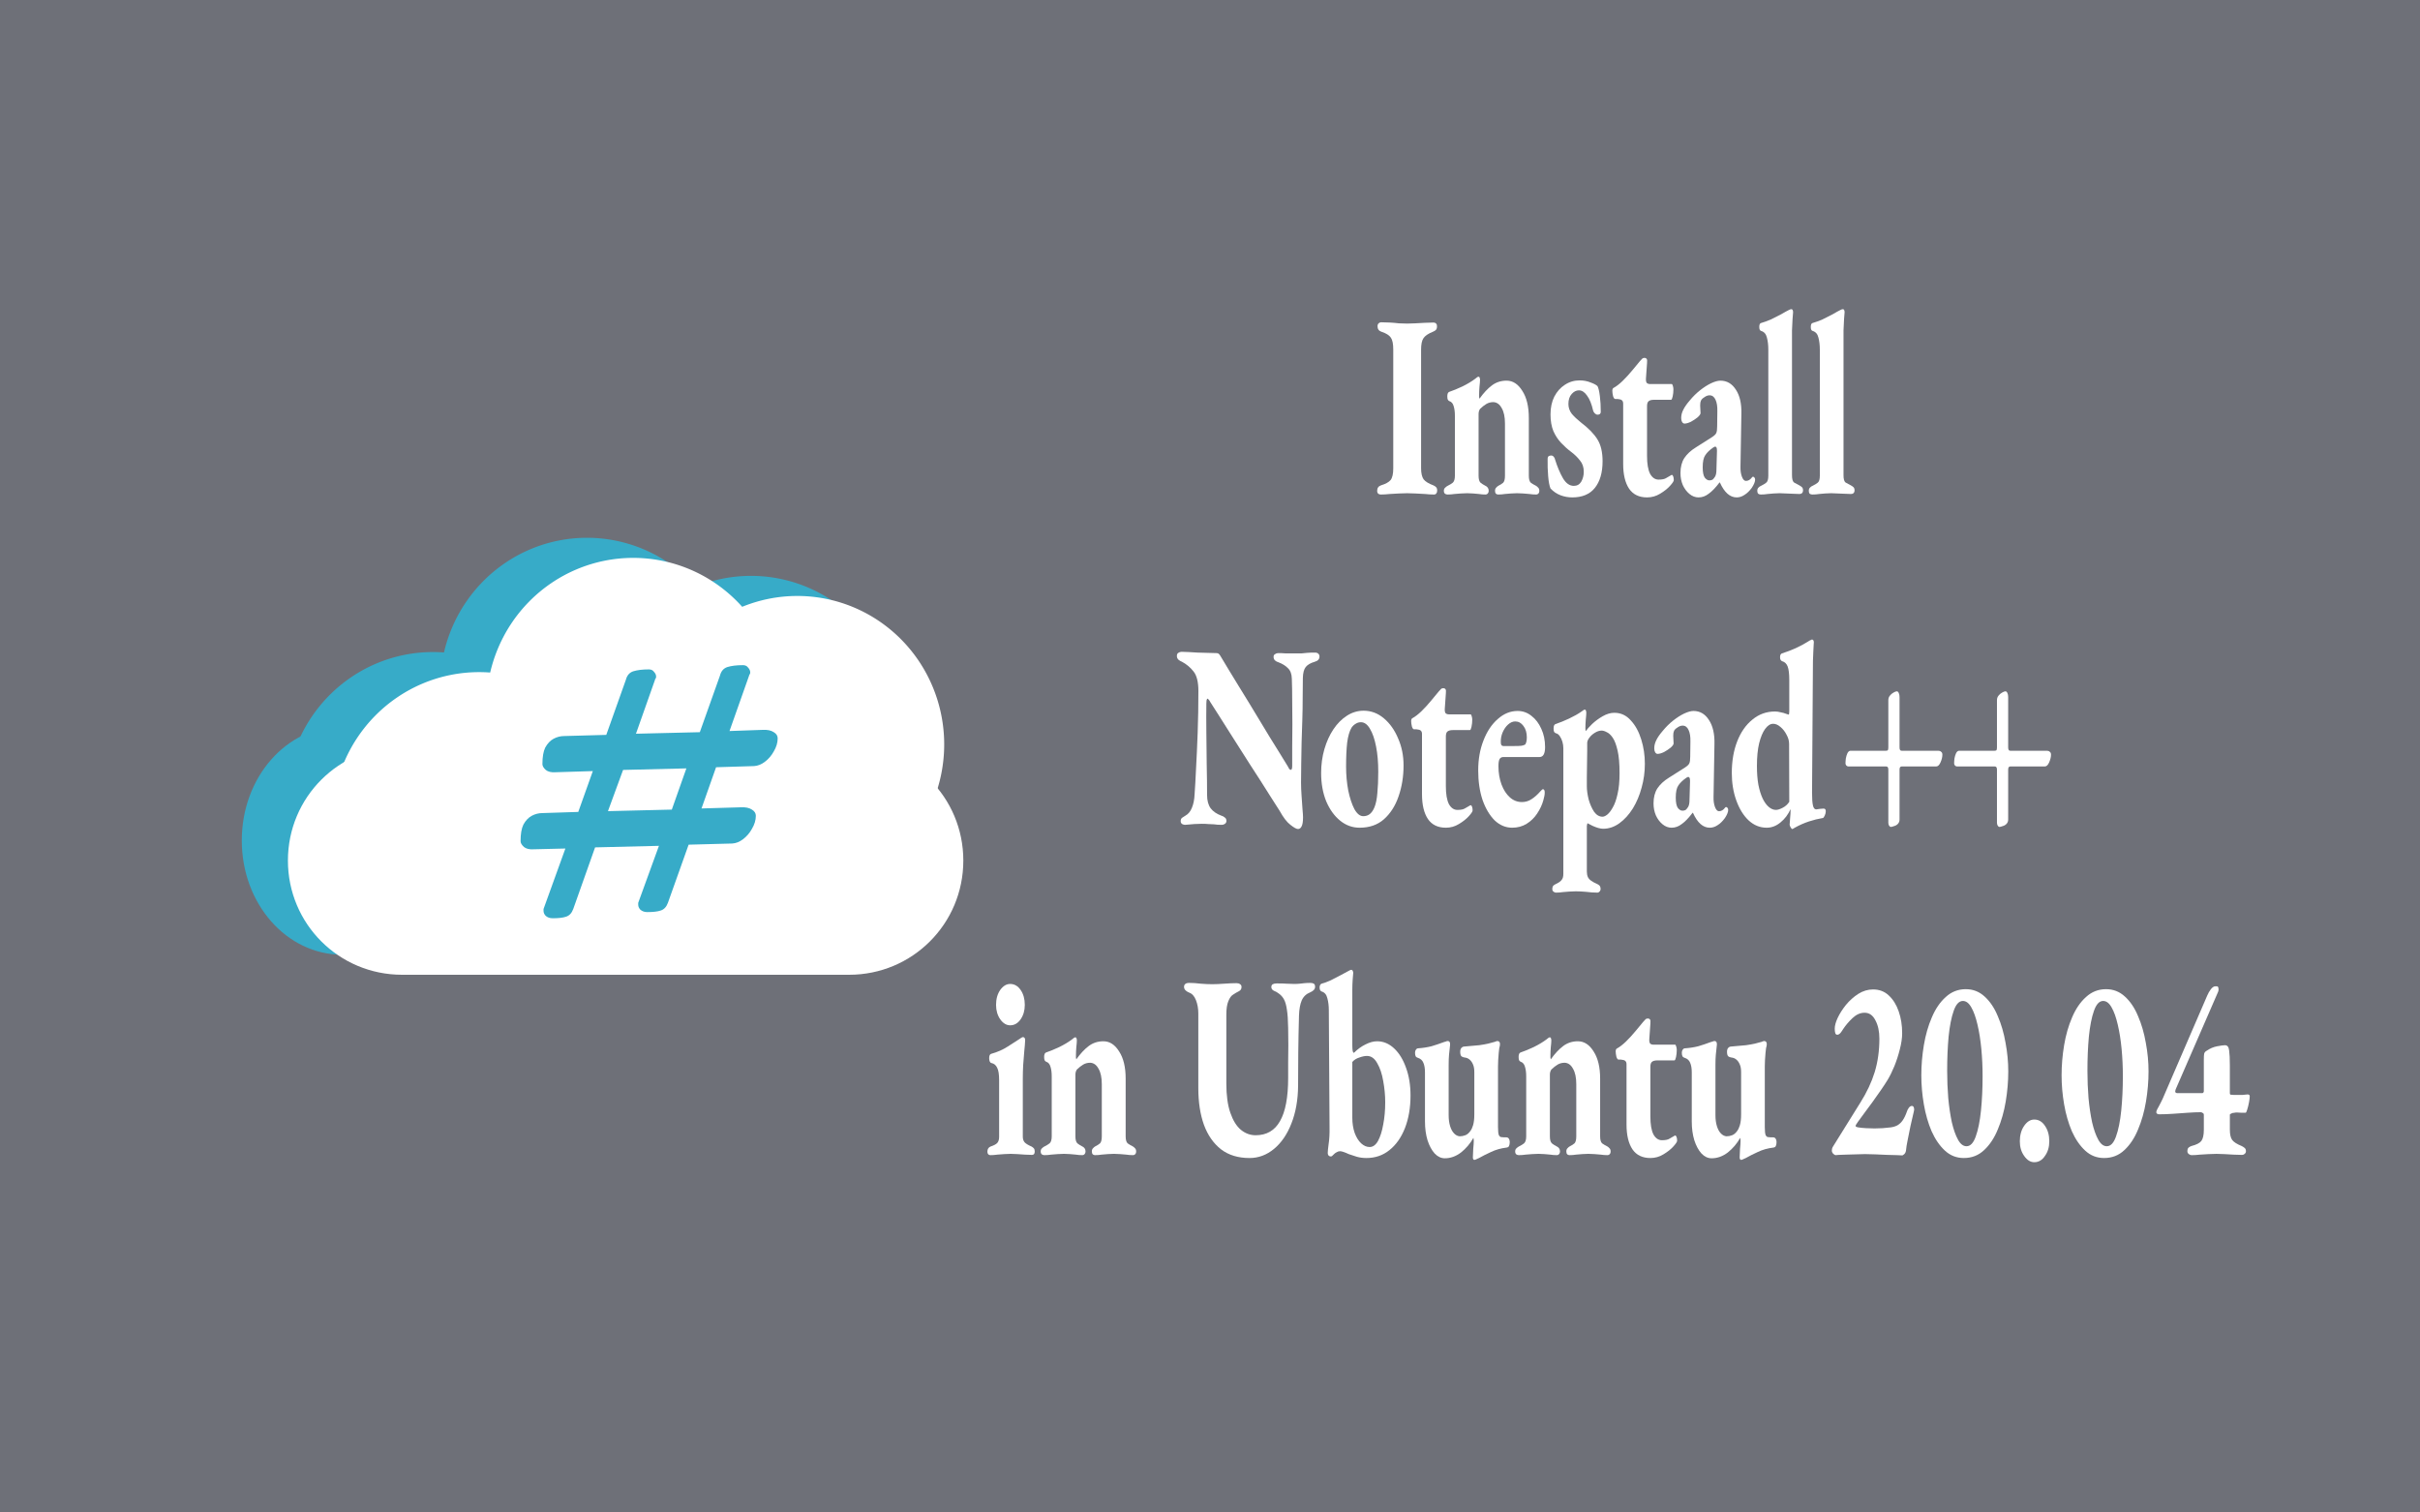 <?xml version="1.0" encoding="UTF-8" standalone="no"?>
<svg
   xmlns:dc="http://purl.org/dc/elements/1.1/"
   xmlns:cc="http://creativecommons.org/ns#"
   xmlns:rdf="http://www.w3.org/1999/02/22-rdf-syntax-ns#"
   xmlns:svg="http://www.w3.org/2000/svg"
   xmlns="http://www.w3.org/2000/svg"
   id="svg8"
   version="1.1"
   viewBox="0 0 444.5 277.812"
   height="277.812mm"
   width="444.5mm">
  <defs
     id="defs2" />
  <path
     style="opacity:1;fill:#6e7078;fill-opacity:1;fill-rule:nonzero;stroke:none;stroke-width:2.788;stroke-linejoin:round;stroke-miterlimit:4;stroke-dasharray:none;stroke-opacity:1"
     d="M 0,0 H 444.5 V 277.812 H 0 Z"
     id="rect941" />
  <g
     style="font-style:normal;font-weight:normal;font-size:40px;line-height:1.25;font-family:sans-serif;letter-spacing:0px;word-spacing:0px;fill:#000000;fill-opacity:1;stroke:none"
     id="flowRoot985"
     transform="matrix(2.491,0,0,2.245,27.402,-104.055)" />
  <g
     style="font-style:normal;font-weight:normal;font-size:40px;line-height:1.25;font-family:sans-serif;letter-spacing:0px;word-spacing:0px;fill:#000000;fill-opacity:1;stroke:none"
     id="flowRoot993"
     transform="matrix(2.491,0,0,2.245,27.402,-104.055)" />
  <g
     transform="translate(0,19.061)"
     id="g870">
    <g
       id="g898"
       transform="matrix(1.162,0,0,1.322,-3.993,-56.774)"
       style="fill:#37abc8">
      <path
         id="ellipse890"
         d="M 95.084,139.751 A 23.209,20.63 0 0 1 71.875,160.381 23.209,20.63 0 0 1 48.667,139.751 23.209,20.63 0 0 1 71.875,119.122 23.209,20.63 0 0 1 95.084,139.751 Z"
         style="opacity:1;fill:#37abc8;fill-opacity:1;fill-rule:nonzero;stroke:none;stroke-width:1.179;stroke-linejoin:round;stroke-miterlimit:4;stroke-dasharray:none;stroke-opacity:1" />
      <path
         id="rect892"
         d="m 57.525,129.437 h 74.981 c 8.791,0 15.869,7.078 15.869,15.869 v 1e-5 c 0,8.791 -7.078,15.869 -15.869,15.869 H 57.525 c -8.791,0 -15.869,-7.078 -15.869,-15.869 v -1e-5 c 0,-8.791 7.078,-15.869 15.869,-15.869 z"
         style="opacity:1;fill:#37abc8;fill-opacity:1;fill-rule:nonzero;stroke:none;stroke-width:1.179;stroke-linejoin:round;stroke-miterlimit:4;stroke-dasharray:none;stroke-opacity:1" />
      <path
         id="ellipse894"
         d="m 119.426,123.877 a 23.209,20.63 0 0 1 -23.209,20.63 23.209,20.63 0 0 1 -23.209,-20.63 23.209,20.63 0 0 1 23.209,-20.63 23.209,20.63 0 0 1 23.209,20.63 z"
         style="opacity:1;fill:#37abc8;fill-opacity:1;fill-rule:nonzero;stroke:none;stroke-width:1.179;stroke-linejoin:round;stroke-miterlimit:4;stroke-dasharray:none;stroke-opacity:1" />
      <path
         id="ellipse896"
         d="m 145.355,129.168 a 23.209,20.63 0 0 1 -23.209,20.63 23.209,20.63 0 0 1 -23.209,-20.63 23.209,20.63 0 0 1 23.209,-20.63 23.209,20.63 0 0 1 23.209,20.63 z"
         style="opacity:1;fill:#37abc8;fill-opacity:1;fill-rule:nonzero;stroke:none;stroke-width:1.179;stroke-linejoin:round;stroke-miterlimit:4;stroke-dasharray:none;stroke-opacity:1" />
    </g>
    <path
       id="path874"
       d="m 114.991,131.665 a 26.979,27.27 0 0 1 -26.979,27.27 26.979,27.27 0 0 1 -26.979,-27.27 26.979,27.27 0 0 1 26.979,-27.27 26.979,27.27 0 0 1 26.979,27.27 z"
       style="opacity:1;fill:#ffffff;fill-opacity:1;fill-rule:nonzero;stroke:none;stroke-width:1.461;stroke-linejoin:round;stroke-miterlimit:4;stroke-dasharray:none;stroke-opacity:1" />
    <path
       id="rect876"
       d="m 73.861,118.03 h 82.102 c 11.621,0 20.977,9.356 20.977,20.977 v 1e-5 c 0,11.621 -9.356,20.977 -20.977,20.977 H 73.861 c -11.621,0 -20.977,-9.356 -20.977,-20.977 v -1e-5 c 0,-11.621 9.356,-20.977 20.977,-20.977 z"
       style="opacity:1;fill:#ffffff;fill-opacity:1;fill-rule:nonzero;stroke:none;stroke-width:1.461;stroke-linejoin:round;stroke-miterlimit:4;stroke-dasharray:none;stroke-opacity:1" />
    <path
       id="ellipse880"
       d="M 143.287,110.681 A 26.979,27.27 0 0 1 116.308,137.951 26.979,27.27 0 0 1 89.329,110.681 26.979,27.27 0 0 1 116.308,83.41 26.979,27.27 0 0 1 143.287,110.681 Z"
       style="opacity:1;fill:#ffffff;fill-opacity:1;fill-rule:nonzero;stroke:none;stroke-width:1.461;stroke-linejoin:round;stroke-miterlimit:4;stroke-dasharray:none;stroke-opacity:1" />
    <path
       id="ellipse882"
       d="m 173.428,117.676 a 26.979,27.27 0 0 1 -26.979,27.27 26.979,27.27 0 0 1 -26.979,-27.27 26.979,27.27 0 0 1 26.979,-27.27 26.979,27.27 0 0 1 26.979,27.27 z"
       style="opacity:1;fill:#ffffff;fill-opacity:1;fill-rule:nonzero;stroke:none;stroke-width:1.461;stroke-linejoin:round;stroke-miterlimit:4;stroke-dasharray:none;stroke-opacity:1" />
  </g>
  <g
     id="flowRoot872"
     style="font-style:normal;font-weight:normal;font-size:40px;line-height:1.25;font-family:sans-serif;letter-spacing:0px;word-spacing:0px;fill:#37abc8;fill-opacity:1;stroke:none"
     transform="matrix(2.572,0,0,1.769,-1125.526,-630.693)"
     aria-label="#">
    <path
       id="path889"
       style="font-style:normal;font-variant:normal;font-weight:800;font-stretch:normal;font-family:'EB Garamond';-inkscape-font-specification:'EB Garamond Ultra-Bold';text-align:center;text-anchor:middle;fill:#37abc8"
       d="m 477.064,451.868 q -0.28,0 -0.48,-0.24 -0.16,-0.24 -0.16,-0.52 v -0.2 l 1.56,-6.28 -2.28,0.08 q -0.44,0.04 -0.68,-0.24 -0.24,-0.32 -0.24,-0.6 0,-1.12 0.2,-1.72 0.24,-0.64 0.6,-0.92 0.36,-0.28 0.76,-0.28 l 2.56,-0.12 1.04,-4.24 -2.68,0.12 q -0.44,0.04 -0.68,-0.24 -0.24,-0.32 -0.24,-0.6 0,-1.12 0.2,-1.72 0.24,-0.64 0.6,-0.92 0.36,-0.28 0.76,-0.28 l 3,-0.12 1.4,-5.72 q 0.12,-0.68 0.52,-0.88 0.44,-0.2 1.12,-0.2 0.24,0 0.36,0.24 0.16,0.24 0.16,0.52 0,0.12 -0.04,0.2 -0.04,0.04 -0.04,0.12 l -1.36,5.6 4.56,-0.16 1.44,-5.88 q 0.12,-0.68 0.52,-0.88 0.44,-0.2 1.12,-0.2 0.24,0 0.36,0.24 0.16,0.24 0.16,0.52 0,0.12 -0.04,0.2 -0.04,0.04 -0.04,0.12 l -1.4,5.76 2.36,-0.12 q 0.52,-0.04 0.8,0.24 0.28,0.24 0.28,0.64 0,0.68 -0.28,1.36 -0.24,0.64 -0.64,1.08 -0.36,0.4 -0.76,0.44 l -2.72,0.12 -1.04,4.28 2.8,-0.12 q 0.52,-0.04 0.8,0.24 0.28,0.24 0.28,0.64 0,0.68 -0.28,1.36 -0.24,0.64 -0.64,1.08 -0.36,0.4 -0.76,0.44 l -3.12,0.12 -1.48,6.04 q -0.16,0.64 -0.52,0.8 -0.32,0.16 -0.96,0.16 -0.28,0 -0.48,-0.24 -0.16,-0.24 -0.16,-0.52 v -0.2 l 1.48,-5.92 -4.56,0.16 -1.56,6.4 q -0.16,0.64 -0.52,0.8 -0.32,0.16 -0.96,0.16 z m 3.96,-11.12 4.56,-0.16 1.04,-4.28 -4.52,0.16 z" />
  </g>
  <g
     id="flowRoot4570"
     style="font-style:normal;font-weight:normal;font-size:40px;line-height:1.25;font-family:sans-serif;letter-spacing:0px;word-spacing:0px;fill:#ffffff;fill-opacity:1;stroke:none"
     transform="matrix(0.83,0,0,1.202,-672.475,-201.549)"
     aria-label="Install
Notepad++
in Ubuntu 20.04 ">
    <path
       id="path4582"
       style="font-style:normal;font-variant:normal;font-weight:bold;font-stretch:normal;font-family:'EB Garamond';-inkscape-font-specification:'EB Garamond Bold';text-align:center;text-anchor:middle;fill:#ffffff"
       d="m 1115.776,243.246 q -0.32,0 -0.56,-0.12 -0.24,-0.16 -0.24,-0.44 0,-0.64 0.84,-0.84 1.52,-0.32 2.12,-0.8 0.6,-0.52 0.6,-1.8 v -18.16 q 0,-1.28 -0.52,-1.8 -0.52,-0.56 -2.12,-0.92 -0.84,-0.2 -0.84,-0.84 0,-0.28 0.24,-0.44 0.24,-0.16 0.56,-0.16 0.92,0 1.92,0.04 1.04,0.04 2,0.12 1,0.04 1.84,0.04 0.8,0 1.8,-0.04 1.04,-0.04 2.08,-0.08 1.08,-0.04 1.96,-0.04 0.36,0 0.56,0.16 0.2,0.12 0.2,0.4 0,0.4 -0.24,0.56 -0.2,0.16 -0.64,0.28 -1.6,0.44 -2.12,1 -0.52,0.52 -0.52,1.76 v 18.08 q 0,1.16 0.56,1.72 0.6,0.52 2.16,0.92 0.4,0.12 0.6,0.28 0.24,0.16 0.24,0.52 0,0.28 -0.2,0.44 -0.16,0.16 -0.52,0.16 -0.88,0 -1.96,-0.08 -1.08,-0.04 -2.12,-0.08 -1.04,-0.04 -1.84,-0.04 -0.84,0 -1.84,0.04 -1,0.04 -2.04,0.08 -1.04,0.08 -1.96,0.08 z" />
    <path
       id="path4584"
       style="font-style:normal;font-variant:normal;font-weight:bold;font-stretch:normal;font-family:'EB Garamond';-inkscape-font-specification:'EB Garamond Bold';text-align:center;text-anchor:middle;fill:#ffffff"
       d="m 1130.536,243.246 q -0.28,0 -0.56,-0.12 -0.24,-0.16 -0.24,-0.44 0,-0.32 0.28,-0.48 0.28,-0.2 0.64,-0.32 0.6,-0.2 1.04,-0.44 0.48,-0.28 0.48,-1.08 v -9.16 q 0,-0.88 -0.28,-1.48 -0.24,-0.6 -0.96,-0.76 -0.16,-0.04 -0.32,-0.2 -0.12,-0.16 -0.12,-0.52 0,-0.56 0.4,-0.68 1.36,-0.32 2.96,-0.84 1.64,-0.56 2.8,-1.16 0.16,-0.08 0.36,-0.2 0.2,-0.12 0.36,-0.12 0.24,0 0.28,0.16 0.08,0.12 0.08,0.32 0,0.32 -0.12,1.04 -0.08,0.68 -0.08,1.24 0,0.16 0,0.36 0.04,0.2 0.08,0.24 1.36,-1.32 2.76,-2.04 1.4,-0.72 3.24,-0.72 2.08,0 3.48,1.56 1.44,1.52 1.44,4.16 v 8.8 q 0,0.8 0.44,1.08 0.48,0.24 1.08,0.44 0.32,0.12 0.56,0.32 0.24,0.16 0.24,0.48 0,0.28 -0.24,0.44 -0.2,0.12 -0.44,0.12 -0.8,0 -1.52,-0.08 -0.68,-0.04 -1.36,-0.08 -0.64,-0.04 -1.36,-0.04 -0.68,0 -1.36,0.04 -0.68,0.04 -1.36,0.08 -0.68,0.08 -1.48,0.08 -0.24,0 -0.48,-0.12 -0.2,-0.16 -0.2,-0.44 0,-0.32 0.24,-0.48 0.24,-0.2 0.56,-0.32 0.6,-0.2 1,-0.44 0.4,-0.28 0.4,-1.08 v -7.96 q 0,-1.52 -0.72,-2.36 -0.68,-0.88 -1.84,-0.92 -0.88,0 -1.56,0.28 -0.68,0.28 -1.4,0.76 -0.16,0.16 -0.24,0.36 -0.08,0.2 -0.08,0.4 v 9.44 q 0,0.8 0.44,1.08 0.44,0.24 1,0.44 0.8,0.24 0.8,0.8 0,0.24 -0.2,0.4 -0.2,0.16 -0.48,0.16 -0.8,0 -1.48,-0.08 -0.68,-0.04 -1.28,-0.08 -0.6,-0.04 -1.32,-0.04 -0.68,0 -1.4,0.04 -0.68,0.04 -1.44,0.08 -0.72,0.08 -1.52,0.08 z" />
    <path
       id="path4586"
       style="font-style:normal;font-variant:normal;font-weight:bold;font-stretch:normal;font-family:'EB Garamond';-inkscape-font-specification:'EB Garamond Bold';text-align:center;text-anchor:middle;fill:#ffffff"
       d="m 1158.136,243.686 q -1.32,0 -2.56,-0.32 -1.24,-0.32 -2.24,-1.04 -0.36,-0.6 -0.52,-1.88 -0.16,-1.28 -0.12,-2.68 0,-0.48 0.8,-0.48 0.32,0 0.56,0.2 0.24,0.2 0.28,0.4 0.76,1.68 1.76,2.88 1,1.16 2.4,1.16 1.08,0 1.64,-0.64 0.56,-0.68 0.56,-1.52 0,-1.04 -0.84,-1.72 -0.8,-0.72 -1.96,-1.32 -1.16,-0.6 -2.2,-1.36 -1.04,-0.76 -1.72,-1.8 -0.64,-1.08 -0.64,-2.56 0,-1.56 0.84,-2.72 0.88,-1.16 2.32,-1.8 1.48,-0.68 3.28,-0.68 1.32,0 2.44,0.32 1.12,0.28 1.52,0.56 0.32,0.4 0.52,1.52 0.2,1.08 0.2,2.4 0,0.44 -0.72,0.44 -0.28,0 -0.6,-0.2 -0.28,-0.2 -0.36,-0.4 -0.52,-1.56 -1.36,-2.32 -0.8,-0.8 -1.8,-0.8 -0.88,0 -1.6,0.56 -0.72,0.56 -0.72,1.52 0,0.84 0.76,1.52 0.8,0.64 1.96,1.28 2.6,1.36 3.72,2.64 1.12,1.24 1.12,3.32 0,2.6 -1.72,4.08 -1.68,1.44 -5,1.44 z" />
    <path
       id="path4588"
       style="font-style:normal;font-variant:normal;font-weight:bold;font-stretch:normal;font-family:'EB Garamond';-inkscape-font-specification:'EB Garamond Bold';text-align:center;text-anchor:middle;fill:#ffffff"
       d="m 1174.696,243.686 q -2.64,0 -3.96,-1.32 -1.32,-1.36 -1.32,-3.8 v -9.2 q 0,-0.36 -0.28,-0.52 -0.24,-0.16 -0.96,-0.2 h -0.52 q -0.28,0 -0.48,-0.44 -0.16,-0.48 -0.16,-0.84 0,-0.08 0.04,-0.2 0.08,-0.16 0.2,-0.2 0.96,-0.36 2.04,-1.08 1.12,-0.76 2.12,-1.6 1.04,-0.84 1.68,-1.4 0.28,-0.2 0.48,-0.36 0.2,-0.16 0.52,-0.16 0.36,0 0.52,0.16 0.16,0.12 0.08,0.64 l -0.24,2.36 q -0.04,0.48 0.2,0.68 0.28,0.16 0.76,0.16 h 4.76 q 0.12,0 0.24,0.28 0.12,0.28 0.12,0.52 0,0.56 -0.16,1.08 -0.16,0.52 -0.36,0.52 h -3.72 q -0.92,0 -1.28,0.24 -0.32,0.2 -0.32,0.76 v 7.56 q 0,1.84 0.68,2.76 0.72,0.88 1.88,0.88 1.16,0 1.68,-0.24 0.56,-0.24 1,-0.4 0.16,-0.08 0.24,-0.08 0.2,0 0.32,0.24 0.12,0.24 0.12,0.56 0,0.24 -0.84,0.88 -0.84,0.64 -2.2,1.2 -1.32,0.56 -2.88,0.56 z" />
    <path
       id="path4590"
       style="font-style:normal;font-variant:normal;font-weight:bold;font-stretch:normal;font-family:'EB Garamond';-inkscape-font-specification:'EB Garamond Bold';text-align:center;text-anchor:middle;fill:#ffffff"
       d="m 1186.096,243.686 q -1.08,0 -2,-0.52 -0.92,-0.52 -1.48,-1.36 -0.52,-0.84 -0.52,-1.84 0,-1.36 0.84,-2.28 0.88,-0.92 2.56,-1.64 l 3.56,-1.56 q 0.8,-0.36 0.96,-0.64 0.2,-0.28 0.2,-1.04 l 0.04,-2.28 q 0.04,-1.12 -0.4,-1.76 -0.44,-0.68 -1.32,-0.68 -0.52,0 -1.04,0.24 -0.52,0.2 -0.8,0.48 -0.12,0.16 -0.2,0.4 -0.04,0.2 -0.04,0.44 0,0.24 0.04,0.6 0.04,0.32 0.04,0.56 0,0.24 -0.64,0.64 -0.64,0.36 -1.48,0.68 -0.84,0.28 -1.44,0.28 -0.28,0 -0.52,-0.24 -0.2,-0.24 -0.2,-0.6 0,-0.64 0.44,-1.24 0.44,-0.64 1.44,-1.44 1.04,-0.88 2.28,-1.56 1.24,-0.68 2.44,-1.08 1.24,-0.4 2.08,-0.4 2.16,0 3.44,1.4 1.28,1.36 1.2,3.64 l -0.2,8.08 q -0.04,0.92 0.32,1.56 0.36,0.64 0.88,0.64 0.76,0 1.32,-0.52 0.12,-0.12 0.24,-0.12 0.2,0 0.32,0.12 0.16,0.12 0.16,0.32 0,0.48 -0.72,1.24 -0.76,0.72 -1.6,1.08 -0.84,0.4 -1.76,0.4 -2.24,0 -3.72,-2.28 h -0.08 q -1.32,1.2 -2.4,1.72 -1.04,0.56 -2.24,0.56 z m 2.4,-2.6 q 0.44,0 0.72,-0.12 0.28,-0.16 0.56,-0.48 0.12,-0.16 0.2,-0.4 0.08,-0.28 0.08,-0.64 l 0.12,-2.88 q 0,-0.4 -0.12,-0.52 -0.12,-0.12 -0.28,-0.12 -0.08,0 -0.2,0.04 -0.12,0.04 -0.28,0.12 -1.16,0.56 -1.72,1.16 -0.56,0.56 -0.56,1.84 0,1.16 0.48,1.6 0.48,0.4 1,0.4 z" />
    <path
       id="path4592"
       style="font-style:normal;font-variant:normal;font-weight:bold;font-stretch:normal;font-family:'EB Garamond';-inkscape-font-specification:'EB Garamond Bold';text-align:center;text-anchor:middle;fill:#ffffff"
       d="m 1199.896,243.246 q -0.36,0 -0.6,-0.12 -0.2,-0.16 -0.2,-0.44 0,-0.32 0.24,-0.48 0.24,-0.2 0.68,-0.32 0.6,-0.2 1.04,-0.44 0.48,-0.24 0.48,-1.08 v -19.24 q 0,-1.08 -0.32,-1.88 -0.28,-0.8 -1.28,-1 -0.4,-0.08 -0.4,-0.6 0,-0.52 0.36,-0.6 1.04,-0.2 2.24,-0.56 1.2,-0.4 2.28,-0.8 1.08,-0.44 1.68,-0.64 0.32,-0.12 0.52,-0.12 0.24,0 0.32,0.16 0.08,0.12 0.08,0.32 0,0.28 -0.12,1.04 -0.08,0.76 -0.12,1.72 v 22.12 q 0,0.88 0.44,1.12 0.48,0.2 1.08,0.4 0.44,0.16 0.68,0.32 0.24,0.16 0.24,0.48 0,0.28 -0.24,0.44 -0.2,0.12 -0.56,0.12 -0.76,0 -1.52,-0.04 -0.72,-0.04 -1.44,-0.04 -0.68,-0.04 -1.4,-0.04 -0.68,0 -1.36,0.04 -0.64,0.04 -1.32,0.08 -0.68,0.08 -1.48,0.08 z" />
    <path
       id="path4594"
       style="font-style:normal;font-variant:normal;font-weight:bold;font-stretch:normal;font-family:'EB Garamond';-inkscape-font-specification:'EB Garamond Bold';text-align:center;text-anchor:middle;fill:#ffffff"
       d="m 1211.296,243.246 q -0.36,0 -0.6,-0.12 -0.2,-0.16 -0.2,-0.44 0,-0.32 0.24,-0.48 0.24,-0.2 0.68,-0.32 0.6,-0.2 1.04,-0.44 0.48,-0.24 0.48,-1.08 v -19.24 q 0,-1.08 -0.32,-1.88 -0.28,-0.8 -1.28,-1 -0.4,-0.08 -0.4,-0.6 0,-0.52 0.36,-0.6 1.04,-0.2 2.24,-0.56 1.2,-0.4 2.28,-0.8 1.08,-0.44 1.68,-0.64 0.32,-0.12 0.52,-0.12 0.24,0 0.32,0.16 0.08,0.12 0.08,0.32 0,0.28 -0.12,1.04 -0.08,0.76 -0.12,1.72 v 22.12 q 0,0.88 0.44,1.12 0.48,0.2 1.08,0.4 0.44,0.16 0.68,0.32 0.24,0.16 0.24,0.48 0,0.28 -0.24,0.44 -0.2,0.12 -0.56,0.12 -0.76,0 -1.52,-0.04 -0.72,-0.04 -1.44,-0.04 -0.68,-0.04 -1.4,-0.04 -0.68,0 -1.36,0.04 -0.64,0.04 -1.32,0.08 -0.68,0.08 -1.48,0.08 z" />
    <path
       id="path4596"
       style="font-style:normal;font-variant:normal;font-weight:bold;font-stretch:normal;font-family:'EB Garamond';-inkscape-font-specification:'EB Garamond Bold';text-align:center;text-anchor:middle;fill:#ffffff"
       d="m 1097.456,294.361 q -0.52,0 -1.68,-0.64 -1.16,-0.6 -2.4,-2.16 -0.96,-1 -2,-2.16 -1.04,-1.16 -2.2,-2.4 -1.16,-1.24 -2.36,-2.52 -1.16,-1.28 -2.32,-2.52 -1.16,-1.28 -2.32,-2.52 -1.16,-1.24 -2.2,-2.4 -1.04,-1.16 -2,-2.16 -0.08,-0.16 -0.28,-0.28 -0.16,-0.16 -0.24,-0.16 -0.16,0 -0.24,0.28 -0.04,0.28 -0.04,0.48 -0.04,1.84 0,4.32 0.04,2.48 0.08,5.04 0.08,2.52 0.08,4.6 0,1.28 0.8,2.04 0.8,0.72 2.36,1.12 0.44,0.08 0.76,0.28 0.36,0.16 0.36,0.52 0,0.28 -0.32,0.44 -0.32,0.16 -0.68,0.16 -1.08,0 -1.76,-0.08 -0.68,-0.04 -1.28,-0.04 -0.56,-0.04 -1.4,-0.04 -0.88,0 -1.68,0.04 -0.76,0.04 -1.32,0.08 -0.52,0.04 -0.72,0.04 -0.28,0 -0.64,-0.12 -0.32,-0.16 -0.32,-0.44 0,-0.36 0.32,-0.52 0.32,-0.16 0.72,-0.32 0.96,-0.36 1.44,-1.2 0.52,-0.84 0.6,-2.08 0.16,-1.48 0.32,-3.92 0.2,-2.44 0.36,-5.48 0.16,-3.08 0.16,-6.36 0,-2.08 -1.08,-3 -1.04,-0.92 -2.56,-1.48 -0.32,-0.08 -0.72,-0.28 -0.4,-0.24 -0.4,-0.6 0,-0.36 0.32,-0.48 0.32,-0.16 0.72,-0.16 0.72,0 1.6,0.04 0.92,0.04 1.92,0.08 1,0 2.08,0.04 1.08,0.04 2.16,0.04 0.32,0 0.48,0.12 0.2,0.12 0.36,0.32 0.88,1 1.88,2.16 1.04,1.16 2.16,2.44 1.12,1.24 2.28,2.56 1.16,1.28 2.28,2.6 1.16,1.32 2.24,2.56 1.12,1.24 2.16,2.4 1.04,1.16 1.92,2.16 0.12,0.16 0.28,0.36 0.2,0.16 0.36,0.16 0.32,0 0.32,-0.6 0,-1.24 0,-2.88 0.04,-1.64 0.04,-3.48 0,-1.84 -0.04,-3.64 0,-1.8 -0.08,-3.32 -0.04,-1.08 -0.84,-1.6 -0.76,-0.56 -2.12,-0.92 -0.44,-0.08 -0.76,-0.28 -0.32,-0.2 -0.32,-0.56 0,-0.28 0.32,-0.4 0.32,-0.16 0.68,-0.16 0.92,0 1.56,0.04 0.64,0 1.16,0 0.52,0 1.16,0 0.8,0 1.36,0 0.56,-0.04 1.2,-0.08 0.68,-0.04 1.72,-0.04 0.48,0 0.72,0.16 0.28,0.16 0.28,0.44 0,0.6 -1.04,0.8 -1.4,0.28 -2,0.8 -0.6,0.52 -0.64,1.68 0,1.44 -0.04,3.08 0,1.64 -0.08,3.36 -0.08,1.72 -0.16,3.44 -0.04,1.68 -0.08,3.24 -0.04,1.56 -0.04,2.88 0,0.92 0.12,2.04 0.12,1.08 0.2,2 0.12,0.88 0.12,1.24 0,1 -0.32,1.4 -0.28,0.4 -0.8,0.4 z" />
    <path
       id="path4598"
       style="font-style:normal;font-variant:normal;font-weight:bold;font-stretch:normal;font-family:'EB Garamond';-inkscape-font-specification:'EB Garamond Bold';text-align:center;text-anchor:middle;fill:#ffffff"
       d="m 1111.096,294.161 q -2.4,0 -4.32,-1.08 -1.92,-1.08 -3.08,-2.96 -1.12,-1.92 -1.12,-4.32 0,-1.92 0.72,-3.64 0.72,-1.72 2,-3.04 1.28,-1.32 3,-2.08 1.72,-0.76 3.68,-0.76 2.48,0 4.48,1.16 2,1.16 3.16,3.08 1.2,1.88 1.2,4.12 0,2.56 -1.12,4.76 -1.08,2.16 -3.24,3.48 -2.12,1.28 -5.36,1.28 z m 0.8,-1.76 q 0.84,0 1.44,-0.32 0.64,-0.36 1.04,-1.04 0.48,-0.8 0.64,-2.16 0.2,-1.4 0.2,-3.28 0,-2.16 -0.48,-3.84 -0.48,-1.72 -1.36,-2.72 -0.84,-1 -2,-1 -0.64,0 -1.16,0.24 -0.52,0.2 -0.92,0.6 -0.68,0.8 -0.96,2.28 -0.24,1.48 -0.24,3.64 0,1.92 0.48,3.68 0.52,1.72 1.36,2.84 0.88,1.08 1.96,1.08 z" />
    <path
       id="path4600"
       style="font-style:normal;font-variant:normal;font-weight:bold;font-stretch:normal;font-family:'EB Garamond';-inkscape-font-specification:'EB Garamond Bold';text-align:center;text-anchor:middle;fill:#ffffff"
       d="m 1130.176,294.161 q -2.64,0 -3.96,-1.32 -1.32,-1.36 -1.32,-3.8 v -9.2 q 0,-0.36 -0.28,-0.52 -0.24,-0.16 -0.96,-0.2 h -0.52 q -0.28,0 -0.48,-0.44 -0.16,-0.48 -0.16,-0.84 0,-0.08 0.04,-0.2 0.08,-0.16 0.2,-0.2 0.96,-0.36 2.04,-1.08 1.12,-0.76 2.12,-1.6 1.04,-0.84 1.68,-1.4 0.28,-0.2 0.48,-0.36 0.2,-0.16 0.52,-0.16 0.36,0 0.52,0.16 0.16,0.12 0.08,0.64 l -0.24,2.36 q -0.04,0.48 0.2,0.68 0.28,0.16 0.76,0.16 h 4.76 q 0.12,0 0.24,0.28 0.12,0.28 0.12,0.52 0,0.56 -0.16,1.08 -0.16,0.52 -0.36,0.52 h -3.72 q -0.92,0 -1.28,0.24 -0.32,0.2 -0.32,0.76 v 7.56 q 0,1.84 0.68,2.76 0.72,0.88 1.88,0.88 1.16,0 1.68,-0.24 0.56,-0.24 1,-0.4 0.16,-0.08 0.24,-0.08 0.2,0 0.32,0.24 0.12,0.24 0.12,0.56 0,0.24 -0.84,0.88 -0.84,0.64 -2.2,1.2 -1.32,0.56 -2.88,0.56 z" />
    <path
       id="path4602"
       style="font-style:normal;font-variant:normal;font-weight:bold;font-stretch:normal;font-family:'EB Garamond';-inkscape-font-specification:'EB Garamond Bold';text-align:center;text-anchor:middle;fill:#ffffff"
       d="m 1144.856,294.161 q -2.16,0 -3.88,-1.12 -1.68,-1.16 -2.68,-3.12 -0.96,-2 -0.96,-4.52 0,-2.52 1.16,-4.56 1.16,-2.08 3.16,-3.28 2,-1.24 4.4,-1.24 1.72,0 3.08,0.76 1.36,0.72 2.16,1.96 0.84,1.24 0.84,2.8 0,1.52 -1.24,1.52 h -8 q -0.56,0 -0.84,0.32 -0.24,0.32 -0.24,1.08 0,1.52 0.68,2.8 0.68,1.24 1.84,1.96 1.16,0.72 2.68,0.72 1.16,0 2.12,-0.44 1,-0.44 1.96,-1.2 0.16,-0.12 0.28,-0.2 0.16,-0.12 0.28,-0.12 0.4,0 0.4,0.52 0,0.44 -0.32,1.2 -0.4,1 -1.36,2 -0.92,0.96 -2.32,1.56 -1.4,0.6 -3.2,0.6 z m -1.96,-12.48 h 2.4 q 1.12,0 1.56,-0.04 0.44,-0.04 0.8,-0.16 0.2,-0.08 0.32,-0.4 0.12,-0.32 0.12,-0.72 0,-1.08 -0.76,-1.76 -0.72,-0.68 -1.8,-0.68 -0.84,0 -1.6,0.48 -0.72,0.44 -1.2,1.2 -0.44,0.72 -0.4,1.52 0,0.56 0.56,0.56 z" />
    <path
       id="path4604"
       style="font-style:normal;font-variant:normal;font-weight:bold;font-stretch:normal;font-family:'EB Garamond';-inkscape-font-specification:'EB Garamond Bold';text-align:center;text-anchor:middle;fill:#ffffff"
       d="m 1154.536,304.081 q -0.28,0 -0.56,-0.16 -0.24,-0.12 -0.24,-0.4 0,-0.32 0.24,-0.52 0.28,-0.16 0.68,-0.28 0.84,-0.28 1.16,-0.6 0.36,-0.28 0.36,-0.92 v -19.16 q 0,-0.52 -0.2,-1 -0.2,-0.48 -0.56,-0.84 -0.36,-0.4 -0.92,-0.48 -0.24,-0.08 -0.36,-0.2 -0.12,-0.16 -0.12,-0.52 0,-0.32 0.12,-0.48 0.12,-0.16 0.32,-0.2 1.4,-0.32 3,-0.84 1.6,-0.52 2.76,-1.08 0.16,-0.08 0.32,-0.16 0.2,-0.12 0.36,-0.12 0.24,0 0.28,0.16 0.08,0.12 0.08,0.32 0,0.32 -0.12,1.08 -0.08,0.72 -0.08,1.24 0,0.4 0.08,0.48 0.4,-0.4 1.4,-1.08 1.04,-0.68 2.36,-1.2 1.32,-0.52 2.56,-0.52 2.16,0 3.64,1.16 1.52,1.12 2.32,2.92 0.8,1.76 0.8,3.72 0,1.88 -0.72,3.64 -0.68,1.76 -1.96,3.2 -1.28,1.4 -2.96,2.24 -1.68,0.84 -3.6,0.84 -0.44,0 -1.08,-0.12 -0.6,-0.12 -1.24,-0.32 -0.6,-0.2 -1.12,-0.4 -0.04,0 -0.08,0.12 -0.04,0.12 -0.08,0.28 0,0.16 0,0.32 v 6.64 q 0,0.52 0.24,0.88 0.28,0.36 0.76,0.56 0.48,0.24 1.16,0.44 0.4,0.12 0.64,0.28 0.24,0.2 0.24,0.52 0,0.24 -0.24,0.4 -0.2,0.16 -0.44,0.16 -1.2,0 -2.52,-0.12 -1.28,-0.08 -2.32,-0.08 -0.68,0 -1.4,0.04 -0.68,0.04 -1.44,0.08 -0.72,0.08 -1.52,0.08 z m 10.32,-11.6 q 0.44,0 1.04,-0.32 0.64,-0.36 1.24,-1.12 0.64,-0.76 1.04,-2.04 0.44,-1.28 0.44,-3.16 0,-2.2 -0.44,-3.48 -0.44,-1.32 -1.08,-1.96 -0.64,-0.64 -1.32,-0.84 -0.64,-0.24 -1.12,-0.24 -0.72,0 -1.48,0.32 -0.76,0.32 -1.24,0.76 -0.48,0.44 -0.48,0.8 0,0.32 0,1.24 0,0.92 -0.04,2.04 0,1.12 -0.04,2.04 0,0.92 0,1.28 0,0.92 0.4,2.04 0.44,1.08 1.2,1.88 0.8,0.76 1.88,0.76 z" />
    <path
       id="path4606"
       style="font-style:normal;font-variant:normal;font-weight:bold;font-stretch:normal;font-family:'EB Garamond';-inkscape-font-specification:'EB Garamond Bold';text-align:center;text-anchor:middle;fill:#ffffff"
       d="m 1180.136,294.161 q -1.08,0 -2,-0.52 -0.92,-0.52 -1.48,-1.36 -0.52,-0.84 -0.52,-1.84 0,-1.36 0.84,-2.28 0.88,-0.92 2.56,-1.64 l 3.56,-1.56 q 0.8,-0.36 0.96,-0.64 0.2,-0.28 0.2,-1.04 l 0.04,-2.28 q 0.04,-1.12 -0.4,-1.76 -0.44,-0.68 -1.32,-0.68 -0.52,0 -1.04,0.24 -0.52,0.2 -0.8,0.48 -0.12,0.16 -0.2,0.4 -0.04,0.2 -0.04,0.44 0,0.24 0.04,0.6 0.04,0.32 0.04,0.56 0,0.24 -0.64,0.64 -0.64,0.36 -1.48,0.68 -0.84,0.28 -1.44,0.28 -0.28,0 -0.52,-0.24 -0.2,-0.24 -0.2,-0.6 0,-0.64 0.44,-1.24 0.44,-0.64 1.44,-1.44 1.04,-0.88 2.28,-1.56 1.24,-0.68 2.44,-1.08 1.24,-0.4 2.08,-0.4 2.16,0 3.44,1.4 1.28,1.36 1.2,3.64 l -0.2,8.08 q -0.04,0.92 0.32,1.56 0.36,0.64 0.88,0.64 0.76,0 1.32,-0.52 0.12,-0.12 0.24,-0.12 0.2,0 0.32,0.12 0.16,0.12 0.16,0.32 0,0.48 -0.72,1.24 -0.76,0.72 -1.6,1.08 -0.84,0.4 -1.76,0.4 -2.24,0 -3.72,-2.28 h -0.08 q -1.32,1.2 -2.4,1.72 -1.04,0.56 -2.24,0.56 z m 2.4,-2.6 q 0.44,0 0.72,-0.12 0.28,-0.16 0.56,-0.48 0.12,-0.16 0.2,-0.4 0.08,-0.28 0.08,-0.64 l 0.12,-2.88 q 0,-0.4 -0.12,-0.52 -0.12,-0.12 -0.28,-0.12 -0.08,0 -0.2,0.04 -0.12,0.04 -0.28,0.12 -1.16,0.56 -1.72,1.16 -0.56,0.56 -0.56,1.84 0,1.16 0.48,1.6 0.48,0.4 1,0.4 z" />
    <path
       id="path4608"
       style="font-style:normal;font-variant:normal;font-weight:bold;font-stretch:normal;font-family:'EB Garamond';-inkscape-font-specification:'EB Garamond Bold';text-align:center;text-anchor:middle;fill:#ffffff"
       d="m 1206.816,294.361 q -0.12,0 -0.36,-0.28 -0.2,-0.24 -0.2,-0.4 0.08,-0.6 0.12,-1.12 0.08,-0.56 0.08,-1 v -0.24 q -0.8,1.24 -2.24,2.04 -1.4,0.8 -3.04,0.8 -2.24,0 -4,-1.12 -1.72,-1.12 -2.72,-3.04 -1,-1.92 -1,-4.2 0,-2.72 1.2,-4.84 1.2,-2.12 3.36,-3.32 2.16,-1.24 5,-1.24 0.6,0 1.24,0.12 0.68,0.08 1.24,0.24 0.56,0.12 0.52,0.12 0.16,0 0.16,-0.52 v -4.76 q 0,-1.44 -0.36,-2.08 -0.36,-0.64 -1.2,-0.8 -0.48,-0.12 -0.48,-0.6 0,-0.52 0.44,-0.6 1.48,-0.32 3.04,-0.8 1.6,-0.52 2.6,-0.96 0.52,-0.24 0.72,-0.28 0.2,-0.08 0.24,-0.08 0.44,0 0.44,0.48 0,-0.12 -0.04,0.32 -0.04,0.4 -0.08,1.08 -0.04,0.68 -0.08,1.36 l -0.2,20.16 q 0,1.36 0.2,1.96 0.2,0.6 0.72,0.6 0.2,0 0.4,-0.04 0.24,-0.04 1.16,-0.08 0.56,-0.04 0.56,0.4 0,0.32 -0.24,0.68 -0.24,0.36 -0.44,0.36 -1.44,0.16 -3.04,0.52 -1.56,0.36 -3.04,0.92 -0.24,0.12 -0.4,0.16 -0.16,0.08 -0.28,0.08 z m -3.6,-2.92 q 0.6,0 1.48,-0.32 0.92,-0.32 1.48,-0.92 l -0.04,-8.84 q 0,-0.72 -0.56,-1.4 -0.52,-0.72 -1.36,-1.2 -0.8,-0.48 -1.6,-0.48 -0.96,0 -1.8,0.8 -0.8,0.76 -1.32,2.2 -0.48,1.4 -0.48,3.44 0,1.64 0.32,2.88 0.36,1.24 0.96,2.12 0.6,0.84 1.36,1.28 0.76,0.44 1.56,0.44 z" />
    <path
       id="path4610"
       style="font-style:normal;font-variant:normal;font-weight:bold;font-stretch:normal;font-family:'EB Garamond';-inkscape-font-specification:'EB Garamond Bold';text-align:center;text-anchor:middle;fill:#ffffff"
       d="m 1228.616,294.041 q -0.16,0 -0.36,-0.2 -0.16,-0.2 -0.16,-0.44 v -8.12 q 0,-0.48 -0.48,-0.48 h -8.36 q -0.28,0 -0.48,-0.16 -0.16,-0.16 -0.16,-0.32 0,-0.32 0.08,-0.76 0.12,-0.44 0.36,-0.8 0.28,-0.36 0.68,-0.36 h 7.84 q 0.36,0 0.44,-0.12 0.08,-0.16 0.08,-0.4 v -7.2 q 0,-0.4 0.32,-0.68 0.36,-0.32 0.8,-0.48 0.48,-0.2 0.76,-0.2 0.28,0 0.44,0.28 0.16,0.24 0.16,0.6 v 7.68 q 0,0.52 0.44,0.52 h 8.16 q 0.36,0 0.6,0.16 0.28,0.12 0.28,0.44 0,0.52 -0.4,1.16 -0.4,0.64 -0.96,0.64 h -7.64 q -0.48,0 -0.48,0.48 v 7.64 q 0,0.4 -0.4,0.68 -0.36,0.24 -0.84,0.32 -0.44,0.12 -0.72,0.12 z" />
    <path
       id="path4612"
       style="font-style:normal;font-variant:normal;font-weight:bold;font-stretch:normal;font-family:'EB Garamond';-inkscape-font-specification:'EB Garamond Bold';text-align:center;text-anchor:middle;fill:#ffffff"
       d="m 1252.656,294.041 q -0.16,0 -0.36,-0.2 -0.16,-0.2 -0.16,-0.44 v -8.12 q 0,-0.48 -0.48,-0.48 h -8.36 q -0.28,0 -0.48,-0.16 -0.16,-0.16 -0.16,-0.32 0,-0.32 0.08,-0.76 0.12,-0.44 0.36,-0.8 0.28,-0.36 0.68,-0.36 h 7.84 q 0.36,0 0.44,-0.12 0.08,-0.16 0.08,-0.4 v -7.2 q 0,-0.4 0.32,-0.68 0.36,-0.32 0.8,-0.48 0.48,-0.2 0.76,-0.2 0.28,0 0.44,0.28 0.16,0.24 0.16,0.6 v 7.68 q 0,0.52 0.44,0.52 h 8.16 q 0.36,0 0.6,0.16 0.28,0.12 0.28,0.44 0,0.52 -0.4,1.16 -0.4,0.64 -0.96,0.64 h -7.64 q -0.48,0 -0.48,0.48 v 7.64 q 0,0.4 -0.4,0.68 -0.36,0.24 -0.84,0.32 -0.44,0.12 -0.72,0.12 z" />
    <path
       id="path4614"
       style="font-style:normal;font-variant:normal;font-weight:bold;font-stretch:normal;font-family:'EB Garamond';-inkscape-font-specification:'EB Garamond Bold';text-align:center;text-anchor:middle;fill:#ffffff"
       d="m 1029.356,344.196 q -0.24,0 -0.44,-0.12 -0.2,-0.16 -0.2,-0.4 0,-0.32 0.2,-0.52 0.2,-0.2 0.52,-0.28 1.04,-0.24 1.44,-0.52 0.44,-0.32 0.44,-0.96 v -8.64 q 0,-1.36 -0.44,-1.92 -0.4,-0.6 -1.28,-0.72 -0.24,-0.04 -0.36,-0.24 -0.12,-0.2 -0.12,-0.48 0,-0.6 0.44,-0.68 2.08,-0.4 3.68,-1.12 1.64,-0.72 2.52,-1.12 0.64,-0.32 0.8,-0.32 0.52,0 0.52,0.48 -0.04,0.68 -0.2,1.72 -0.12,1 -0.24,2.08 -0.08,1.08 -0.08,2.08 v 8.84 q 0,0.56 0.4,0.88 0.44,0.32 1.52,0.64 0.32,0.12 0.52,0.28 0.2,0.16 0.2,0.48 0,0.52 -0.6,0.52 -0.76,0 -1.6,-0.04 -0.84,-0.04 -1.64,-0.08 -0.76,-0.04 -1.48,-0.04 -0.68,0 -1.44,0.04 -0.72,0.04 -1.52,0.08 -0.76,0.08 -1.56,0.08 z m 4.4,-19.84 q -1.24,0 -2.2,-0.92 -0.92,-0.92 -0.92,-2.2 0,-1.36 0.92,-2.28 0.96,-0.92 2.2,-0.92 1.4,0 2.32,0.92 0.92,0.92 0.92,2.28 0,1.28 -0.92,2.2 -0.92,0.92 -2.32,0.92 z" />
    <path
       id="path4616"
       style="font-style:normal;font-variant:normal;font-weight:bold;font-stretch:normal;font-family:'EB Garamond';-inkscape-font-specification:'EB Garamond Bold';text-align:center;text-anchor:middle;fill:#ffffff"
       d="m 1041.316,344.196 q -0.28,0 -0.56,-0.12 -0.24,-0.16 -0.24,-0.44 0,-0.32 0.28,-0.48 0.28,-0.2 0.64,-0.32 0.6,-0.2 1.04,-0.44 0.48,-0.28 0.48,-1.08 v -9.16 q 0,-0.88 -0.28,-1.48 -0.24,-0.6 -0.96,-0.76 -0.16,-0.04 -0.32,-0.2 -0.12,-0.16 -0.12,-0.52 0,-0.56 0.4,-0.68 1.36,-0.32 2.96,-0.84 1.64,-0.56 2.8,-1.16 0.16,-0.08 0.36,-0.2 0.2,-0.12 0.36,-0.12 0.24,0 0.28,0.16 0.08,0.12 0.08,0.32 0,0.32 -0.12,1.04 -0.08,0.68 -0.08,1.24 0,0.16 0,0.36 0.04,0.2 0.08,0.24 1.36,-1.32 2.76,-2.04 1.4,-0.72 3.24,-0.72 2.08,0 3.48,1.56 1.44,1.52 1.44,4.16 v 8.8 q 0,0.8 0.44,1.08 0.48,0.24 1.08,0.44 0.32,0.12 0.56,0.32 0.24,0.16 0.24,0.48 0,0.28 -0.24,0.44 -0.2,0.12 -0.44,0.12 -0.8,0 -1.52,-0.08 -0.68,-0.04 -1.36,-0.08 -0.64,-0.04 -1.36,-0.04 -0.68,0 -1.36,0.04 -0.68,0.04 -1.36,0.08 -0.68,0.08 -1.48,0.08 -0.24,0 -0.48,-0.12 -0.2,-0.16 -0.2,-0.44 0,-0.32 0.24,-0.48 0.24,-0.2 0.56,-0.32 0.6,-0.2 1,-0.44 0.4,-0.28 0.4,-1.08 v -7.96 q 0,-1.52 -0.72,-2.36 -0.68,-0.88 -1.84,-0.92 -0.88,0 -1.56,0.28 -0.68,0.28 -1.4,0.76 -0.16,0.16 -0.24,0.36 -0.08,0.2 -0.08,0.4 v 9.44 q 0,0.8 0.44,1.08 0.44,0.24 1,0.44 0.8,0.24 0.8,0.8 0,0.24 -0.2,0.4 -0.2,0.16 -0.48,0.16 -0.8,0 -1.48,-0.08 -0.68,-0.04 -1.28,-0.08 -0.6,-0.04 -1.32,-0.04 -0.68,0 -1.4,0.04 -0.68,0.04 -1.44,0.08 -0.72,0.08 -1.52,0.08 z" />
    <path
       id="path4618"
       style="font-style:normal;font-variant:normal;font-weight:bold;font-stretch:normal;font-family:'EB Garamond';-inkscape-font-specification:'EB Garamond Bold';text-align:center;text-anchor:middle;fill:#ffffff"
       d="m 1086.716,344.636 q -3.76,0 -6.28,-1.32 -2.52,-1.36 -3.8,-3.76 -1.24,-2.4 -1.24,-5.6 v -11.4 q 0,-1.12 -0.52,-2.04 -0.52,-0.92 -1.52,-1.16 -1.12,-0.32 -1.12,-0.88 0,-0.28 0.28,-0.44 0.32,-0.16 0.76,-0.16 1.28,0 2.64,0.12 1.36,0.08 2.56,0.08 1.12,0 2.68,-0.08 1.6,-0.08 2.72,-0.08 0.48,0 0.76,0.16 0.32,0.12 0.32,0.44 0,0.44 -0.6,0.64 -0.6,0.2 -1.28,0.52 -0.6,0.24 -1.04,1 -0.44,0.72 -0.44,2.08 v 10.48 q 0,2.72 0.88,4.48 0.88,1.76 2.32,2.6 1.48,0.84 3.28,0.84 3.64,0 5.4,-2.16 1.8,-2.16 1.8,-6.6 0,-1.04 0,-2.32 0.04,-1.32 0.04,-2.68 0,-1.4 -0.04,-2.64 -0.04,-1.8 -0.28,-2.8 -0.2,-1 -0.64,-1.56 -0.44,-0.56 -1.2,-0.92 -0.44,-0.24 -1.04,-0.4 -0.56,-0.2 -0.56,-0.56 0,-0.32 0.32,-0.44 0.32,-0.12 0.88,-0.12 1.44,0 2.16,0.04 0.76,0.04 1.68,0.04 0.76,0 1.24,-0.04 0.52,-0.04 1.04,-0.08 0.56,-0.04 1.32,-0.04 0.48,0 0.76,0.12 0.28,0.12 0.28,0.48 0,0.52 -1.08,0.84 -1.32,0.36 -1.88,1.24 -0.52,0.84 -0.6,2.28 -0.12,3.04 -0.16,5.6 -0.04,2.52 -0.04,5.16 -0.04,3.24 -1.48,5.76 -1.4,2.48 -3.84,3.88 -2.44,1.4 -5.44,1.4 z" />
    <path
       id="path4620"
       style="font-style:normal;font-variant:normal;font-weight:bold;font-stretch:normal;font-family:'EB Garamond';-inkscape-font-specification:'EB Garamond Bold';text-align:center;text-anchor:middle;fill:#ffffff"
       d="m 1112.596,344.636 q -1.16,0 -2.16,-0.2 -0.96,-0.2 -1.76,-0.4 -0.6,-0.2 -1.12,-0.32 -0.48,-0.12 -0.8,-0.12 -0.4,0 -0.76,0.16 -0.36,0.12 -0.68,0.36 -0.36,0.28 -0.56,0.28 -0.36,0 -0.56,-0.16 -0.16,-0.16 -0.16,-0.36 0,-0.36 0.2,-1.4 0.24,-1.04 0.2,-2.6 l -0.16,-17.8 q 0,-1.04 -0.32,-1.84 -0.28,-0.84 -1.24,-1.04 -0.2,-0.04 -0.36,-0.2 -0.12,-0.16 -0.12,-0.44 0,-0.2 0.12,-0.36 0.12,-0.16 0.32,-0.2 0.88,-0.16 2.04,-0.52 1.16,-0.4 2.24,-0.8 1.12,-0.44 1.72,-0.64 0.4,-0.16 0.56,-0.16 0.24,0 0.32,0.16 0.12,0.12 0.12,0.32 0,0.24 -0.12,1 -0.08,0.76 -0.08,1.52 v 8.56 q 0,0.52 0.08,0.84 0.08,0.28 0.28,0.28 1.24,-0.84 2.56,-1.28 1.36,-0.48 2.56,-0.48 2.08,0 3.76,1.08 1.68,1.08 2.64,2.96 1,1.88 1,4.24 0,2.8 -1.24,5 -1.24,2.16 -3.44,3.36 -2.16,1.2 -5.08,1.2 z m 0.72,-1.68 q 1.08,0 1.84,-0.92 0.76,-0.96 1.16,-2.52 0.44,-1.56 0.44,-3.4 0,-1.6 -0.44,-3.24 -0.4,-1.64 -1.32,-2.72 -0.88,-1.12 -2.28,-1.12 -0.72,0 -1.68,0.24 -0.96,0.2 -1.56,0.68 v 8.52 q 0,1.28 0.52,2.32 0.56,1.04 1.44,1.6 0.88,0.56 1.88,0.56 z" />
    <path
       id="path4622"
       style="font-style:normal;font-variant:normal;font-weight:bold;font-stretch:normal;font-family:'EB Garamond';-inkscape-font-specification:'EB Garamond Bold';text-align:center;text-anchor:middle;fill:#ffffff"
       d="m 1136.476,344.916 q -0.32,0 -0.32,-0.4 0,-0.48 0.08,-1.28 0.12,-0.8 0.12,-1.24 0,-0.16 -0.04,-0.28 0,-0.12 -0.04,-0.16 -1.08,1.32 -2.76,2.24 -1.68,0.88 -3.56,0.88 -1.24,0 -2.24,-0.72 -1,-0.76 -1.6,-2.04 -0.56,-1.28 -0.56,-2.88 v -7.48 q 0,-0.92 -0.36,-1.48 -0.32,-0.56 -1.24,-0.76 -0.24,-0.04 -0.44,-0.2 -0.16,-0.2 -0.16,-0.56 0,-0.28 0.16,-0.44 0.16,-0.2 0.44,-0.24 1.68,-0.08 3.04,-0.32 1.36,-0.28 2.76,-0.64 0.2,-0.04 0.4,-0.08 0.24,-0.08 0.44,-0.08 0.56,0 0.52,0.56 -0.16,0.92 -0.24,1.56 -0.08,0.6 -0.08,1.52 v 7.68 q 0,0.96 0.32,1.68 0.32,0.72 0.88,1.12 0.56,0.4 1.24,0.44 0.64,0 1.24,-0.16 0.64,-0.16 1.2,-0.72 0.24,-0.2 0.52,-0.8 0.28,-0.64 0.28,-1.68 v -6.44 q 0,-0.72 -0.28,-1.16 -0.28,-0.48 -0.76,-0.76 -0.48,-0.28 -1.12,-0.32 -0.44,-0.04 -0.72,-0.2 -0.24,-0.2 -0.24,-0.68 0,-0.4 0.28,-0.6 0.28,-0.2 0.68,-0.2 2.04,-0.12 3.24,-0.2 1.2,-0.12 1.96,-0.24 0.76,-0.12 1.52,-0.28 0.12,-0.04 0.28,-0.08 0.16,-0.04 0.24,-0.04 0.6,0 0.6,0.48 0,0.12 -0.04,0.28 -0.04,0.16 -0.12,0.32 -0.04,0.16 -0.12,0.72 -0.04,0.52 -0.12,1.12 -0.04,0.6 -0.04,0.96 v 9.28 q 0,0.92 0.2,1.24 0.24,0.28 0.52,0.28 0.2,0 0.6,0.04 0.4,0 0.52,0 0.36,0 0.56,0.2 0.2,0.2 0.2,0.52 0,0.36 -0.16,0.6 -0.12,0.2 -0.52,0.24 -1.92,0.16 -3.48,0.68 -1.52,0.48 -2.64,0.92 -0.24,0.08 -0.52,0.16 -0.28,0.12 -0.52,0.12 z" />
    <path
       id="path4624"
       style="font-style:normal;font-variant:normal;font-weight:bold;font-stretch:normal;font-family:'EB Garamond';-inkscape-font-specification:'EB Garamond Bold';text-align:center;text-anchor:middle;fill:#ffffff"
       d="m 1146.316,344.196 q -0.28,0 -0.56,-0.12 -0.24,-0.16 -0.24,-0.44 0,-0.32 0.28,-0.48 0.28,-0.2 0.64,-0.32 0.6,-0.2 1.04,-0.44 0.48,-0.28 0.48,-1.08 v -9.16 q 0,-0.88 -0.28,-1.48 -0.24,-0.6 -0.96,-0.76 -0.16,-0.04 -0.32,-0.2 -0.12,-0.16 -0.12,-0.52 0,-0.56 0.4,-0.68 1.36,-0.32 2.96,-0.84 1.64,-0.56 2.8,-1.16 0.16,-0.08 0.36,-0.2 0.2,-0.12 0.36,-0.12 0.24,0 0.28,0.16 0.08,0.12 0.08,0.32 0,0.32 -0.12,1.04 -0.08,0.68 -0.08,1.24 0,0.16 0,0.36 0.04,0.2 0.08,0.24 1.36,-1.32 2.76,-2.04 1.4,-0.72 3.24,-0.72 2.08,0 3.48,1.56 1.44,1.52 1.44,4.16 v 8.8 q 0,0.8 0.44,1.08 0.48,0.24 1.08,0.44 0.32,0.12 0.56,0.32 0.24,0.16 0.24,0.48 0,0.28 -0.24,0.44 -0.2,0.12 -0.44,0.12 -0.8,0 -1.52,-0.08 -0.68,-0.04 -1.36,-0.08 -0.64,-0.04 -1.36,-0.04 -0.68,0 -1.36,0.04 -0.68,0.04 -1.36,0.08 -0.68,0.08 -1.48,0.08 -0.24,0 -0.48,-0.12 -0.2,-0.16 -0.2,-0.44 0,-0.32 0.24,-0.48 0.24,-0.2 0.56,-0.32 0.6,-0.2 1,-0.44 0.4,-0.28 0.4,-1.08 v -7.96 q 0,-1.52 -0.72,-2.36 -0.68,-0.88 -1.84,-0.92 -0.88,0 -1.56,0.28 -0.68,0.28 -1.4,0.76 -0.16,0.16 -0.24,0.36 -0.08,0.2 -0.08,0.4 v 9.44 q 0,0.8 0.44,1.08 0.44,0.24 1,0.44 0.8,0.24 0.8,0.8 0,0.24 -0.2,0.4 -0.2,0.16 -0.48,0.16 -0.8,0 -1.48,-0.08 -0.68,-0.04 -1.28,-0.08 -0.6,-0.04 -1.32,-0.04 -0.68,0 -1.4,0.04 -0.68,0.04 -1.44,0.08 -0.72,0.08 -1.52,0.08 z" />
    <path
       id="path4626"
       style="font-style:normal;font-variant:normal;font-weight:bold;font-stretch:normal;font-family:'EB Garamond';-inkscape-font-specification:'EB Garamond Bold';text-align:center;text-anchor:middle;fill:#ffffff"
       d="m 1175.436,344.636 q -2.64,0 -3.96,-1.32 -1.32,-1.36 -1.32,-3.8 v -9.2 q 0,-0.36 -0.28,-0.52 -0.24,-0.16 -0.96,-0.2 h -0.52 q -0.28,0 -0.48,-0.44 -0.16,-0.48 -0.16,-0.84 0,-0.08 0.04,-0.2 0.08,-0.16 0.2,-0.2 0.96,-0.36 2.04,-1.08 1.12,-0.76 2.12,-1.6 1.04,-0.84 1.68,-1.4 0.28,-0.2 0.48,-0.36 0.2,-0.16 0.52,-0.16 0.36,0 0.52,0.16 0.16,0.12 0.08,0.64 l -0.24,2.36 q -0.04,0.48 0.2,0.68 0.28,0.16 0.76,0.16 h 4.76 q 0.12,0 0.24,0.28 0.12,0.28 0.12,0.52 0,0.56 -0.16,1.08 -0.16,0.52 -0.36,0.52 h -3.72 q -0.92,0 -1.28,0.24 -0.32,0.2 -0.32,0.76 v 7.56 q 0,1.84 0.68,2.76 0.72,0.88 1.88,0.88 1.16,0 1.68,-0.24 0.56,-0.24 1,-0.4 0.16,-0.08 0.24,-0.08 0.2,0 0.32,0.24 0.12,0.24 0.12,0.56 0,0.24 -0.84,0.88 -0.84,0.64 -2.2,1.2 -1.32,0.56 -2.88,0.56 z" />
    <path
       id="path4628"
       style="font-style:normal;font-variant:normal;font-weight:bold;font-stretch:normal;font-family:'EB Garamond';-inkscape-font-specification:'EB Garamond Bold';text-align:center;text-anchor:middle;fill:#ffffff"
       d="m 1195.516,344.916 q -0.32,0 -0.32,-0.4 0,-0.48 0.08,-1.28 0.12,-0.8 0.12,-1.24 0,-0.16 -0.04,-0.28 0,-0.12 -0.04,-0.16 -1.08,1.32 -2.76,2.24 -1.68,0.88 -3.56,0.88 -1.24,0 -2.24,-0.72 -1,-0.76 -1.6,-2.04 -0.56,-1.28 -0.56,-2.88 v -7.48 q 0,-0.92 -0.36,-1.48 -0.32,-0.56 -1.24,-0.76 -0.24,-0.04 -0.44,-0.2 -0.16,-0.2 -0.16,-0.56 0,-0.28 0.16,-0.44 0.16,-0.2 0.44,-0.24 1.68,-0.08 3.04,-0.32 1.36,-0.28 2.76,-0.64 0.2,-0.04 0.4,-0.08 0.24,-0.08 0.44,-0.08 0.56,0 0.52,0.56 -0.16,0.92 -0.24,1.56 -0.08,0.6 -0.08,1.52 v 7.68 q 0,0.96 0.32,1.68 0.32,0.72 0.88,1.12 0.56,0.4 1.24,0.44 0.64,0 1.24,-0.16 0.64,-0.16 1.2,-0.72 0.24,-0.2 0.52,-0.8 0.28,-0.64 0.28,-1.68 v -6.44 q 0,-0.72 -0.28,-1.16 -0.28,-0.48 -0.76,-0.76 -0.48,-0.28 -1.12,-0.32 -0.44,-0.04 -0.72,-0.2 -0.24,-0.2 -0.24,-0.68 0,-0.4 0.28,-0.6 0.28,-0.2 0.68,-0.2 2.04,-0.12 3.24,-0.2 1.2,-0.12 1.96,-0.24 0.76,-0.12 1.52,-0.28 0.12,-0.04 0.28,-0.08 0.16,-0.04 0.24,-0.04 0.6,0 0.6,0.48 0,0.12 -0.04,0.28 -0.04,0.16 -0.12,0.32 -0.04,0.16 -0.12,0.72 -0.04,0.52 -0.12,1.12 -0.04,0.6 -0.04,0.96 v 9.28 q 0,0.92 0.2,1.24 0.24,0.28 0.52,0.28 0.2,0 0.6,0.04 0.4,0 0.52,0 0.36,0 0.56,0.2 0.2,0.2 0.2,0.52 0,0.36 -0.16,0.6 -0.12,0.2 -0.52,0.24 -1.92,0.16 -3.48,0.68 -1.52,0.48 -2.64,0.92 -0.24,0.08 -0.52,0.16 -0.28,0.12 -0.52,0.12 z" />
    <path
       id="path4630"
       style="font-style:normal;font-variant:normal;font-weight:bold;font-stretch:normal;font-family:'EB Garamond';-inkscape-font-specification:'EB Garamond Bold';text-align:center;text-anchor:middle;fill:#ffffff"
       d="m 1231.196,344.236 q -0.24,0 -1.2,-0.04 -0.92,0 -2.2,-0.04 -1.24,-0.04 -2.56,-0.08 -1.32,-0.04 -2.32,-0.04 -0.92,0 -2.04,0.04 -1.08,0.04 -2.08,0.04 -0.96,0.04 -1.64,0.04 -0.64,0.04 -0.76,0.04 -0.12,0 -0.48,-0.2 -0.32,-0.24 -0.32,-0.48 0,-0.32 0.16,-0.52 0.16,-0.2 0.32,-0.36 l 5.84,-6.48 q 2.12,-2.32 3.16,-4.64 1.04,-2.36 1.04,-5.12 0,-1.68 -0.88,-2.8 -0.84,-1.16 -2.4,-1.16 -1.4,0 -2.64,0.8 -1.24,0.8 -2.12,1.72 -0.2,0.24 -0.56,0.56 -0.36,0.28 -0.72,0.28 -0.32,0 -0.44,-0.24 -0.12,-0.28 -0.12,-0.68 0,-0.68 0.64,-1.64 0.68,-1 1.84,-2 1.2,-1 2.72,-1.68 1.56,-0.68 3.28,-0.68 2.08,0 3.48,0.92 1.44,0.92 2.2,2.44 0.76,1.52 0.76,3.32 0,1.12 -0.52,2.48 -0.48,1.32 -1.2,2.56 -0.72,1.2 -1.48,2.08 -0.6,0.68 -1.52,1.6 -0.88,0.88 -1.84,1.8 -0.96,0.92 -1.84,1.72 -0.88,0.8 -1.4,1.32 -0.52,0.52 -0.52,0.6 0,0.16 0.6,0.24 0.72,0.08 1.72,0.12 1.04,0.04 1.88,0.04 0.92,0 1.8,-0.04 0.88,-0.04 1.76,-0.12 0.88,-0.08 1.52,-0.32 0.68,-0.28 1.16,-0.76 0.52,-0.52 0.92,-1.32 0.12,-0.28 0.4,-0.56 0.32,-0.32 0.72,-0.32 0.32,0 0.44,0.28 0.12,0.24 0,0.52 -0.36,1.04 -0.76,2.28 -0.36,1.2 -0.64,2.2 -0.28,0.96 -0.32,1.36 -0.04,0.48 -0.4,0.72 -0.36,0.2 -0.44,0.2 z" />
    <path
       id="path4632"
       style="font-style:normal;font-variant:normal;font-weight:bold;font-stretch:normal;font-family:'EB Garamond';-inkscape-font-specification:'EB Garamond Bold';text-align:center;text-anchor:middle;fill:#ffffff"
       d="m 1244.796,344.636 q -2.4,0 -4.16,-1.12 -1.76,-1.12 -2.96,-2.96 -1.16,-1.88 -1.72,-4.12 -0.56,-2.24 -0.56,-4.44 0,-2.28 0.56,-4.6 0.56,-2.32 1.76,-4.24 1.2,-1.96 3.08,-3.12 1.88,-1.2 4.44,-1.2 2.4,0 4.16,1.12 1.8,1.12 2.92,3 1.16,1.84 1.72,4.08 0.6,2.2 0.6,4.36 0,2.28 -0.56,4.6 -0.56,2.32 -1.76,4.28 -1.16,1.96 -3.04,3.16 -1.84,1.2 -4.48,1.2 z m 0.6,-1.8 q 1.28,0 2.04,-1.48 0.8,-1.52 1.16,-3.96 0.36,-2.44 0.36,-5.28 0,-2.12 -0.28,-4.16 -0.28,-2.04 -0.84,-3.68 -0.56,-1.68 -1.36,-2.64 -0.8,-1 -1.88,-1 -1.28,0 -2.04,1.52 -0.76,1.48 -1.12,3.92 -0.32,2.4 -0.32,5.24 0,2.12 0.24,4.16 0.28,2.04 0.8,3.72 0.56,1.64 1.36,2.64 0.8,1 1.88,1 z" />
    <path
       id="path4634"
       style="font-style:normal;font-variant:normal;font-weight:bold;font-stretch:normal;font-family:'EB Garamond';-inkscape-font-specification:'EB Garamond Bold';text-align:center;text-anchor:middle;fill:#ffffff"
       d="m 1260.396,345.276 q -1.28,0 -2.24,-0.96 -0.96,-0.92 -0.96,-2.24 0,-1.4 0.96,-2.36 0.96,-0.96 2.24,-0.96 1.44,0 2.36,0.96 0.96,0.96 0.96,2.36 0,1.32 -0.96,2.24 -0.92,0.96 -2.36,0.96 z" />
    <path
       id="path4636"
       style="font-style:normal;font-variant:normal;font-weight:bold;font-stretch:normal;font-family:'EB Garamond';-inkscape-font-specification:'EB Garamond Bold';text-align:center;text-anchor:middle;fill:#ffffff"
       d="m 1275.836,344.636 q -2.4,0 -4.16,-1.12 -1.76,-1.12 -2.96,-2.96 -1.16,-1.88 -1.72,-4.12 -0.56,-2.24 -0.56,-4.44 0,-2.28 0.56,-4.6 0.56,-2.32 1.76,-4.24 1.2,-1.96 3.08,-3.12 1.88,-1.2 4.44,-1.2 2.4,0 4.16,1.12 1.8,1.12 2.92,3 1.16,1.84 1.72,4.08 0.6,2.2 0.6,4.36 0,2.28 -0.56,4.6 -0.56,2.32 -1.76,4.28 -1.16,1.96 -3.04,3.16 -1.84,1.2 -4.48,1.2 z m 0.6,-1.8 q 1.28,0 2.04,-1.48 0.8,-1.52 1.16,-3.96 0.36,-2.44 0.36,-5.28 0,-2.12 -0.28,-4.16 -0.28,-2.04 -0.84,-3.68 -0.56,-1.68 -1.36,-2.64 -0.8,-1 -1.88,-1 -1.28,0 -2.04,1.52 -0.76,1.48 -1.12,3.92 -0.32,2.4 -0.32,5.24 0,2.12 0.24,4.16 0.28,2.04 0.8,3.72 0.56,1.64 1.36,2.64 0.8,1 1.88,1 z" />
    <path
       id="path4638"
       style="font-style:normal;font-variant:normal;font-weight:bold;font-stretch:normal;font-family:'EB Garamond';-inkscape-font-specification:'EB Garamond Bold';text-align:center;text-anchor:middle;fill:#ffffff"
       d="m 1295.156,344.196 q -0.24,0 -0.56,-0.16 -0.32,-0.16 -0.32,-0.44 0,-0.4 0.28,-0.56 0.28,-0.16 0.64,-0.24 1.6,-0.28 2.16,-0.76 0.56,-0.52 0.56,-1.72 v -2.28 q 0,-0.2 -0.24,-0.28 -0.24,-0.12 -0.44,-0.12 -1.24,0 -2.84,0.08 -1.6,0.08 -3.28,0.16 -1.64,0.08 -3.12,0.08 -0.2,0 -0.4,-0.08 -0.2,-0.08 -0.2,-0.24 0,-0.16 0.2,-0.44 0.28,-0.36 0.44,-0.56 0.2,-0.24 0.36,-0.48 0.2,-0.28 0.4,-0.56 l 9.88,-15.8 q 0.32,-0.52 0.8,-0.96 0.52,-0.44 0.96,-0.44 h 0.36 q 0.32,0 0.36,0.32 0.08,0.28 -0.08,0.52 l -9.4,14.92 q -0.16,0.32 -0.04,0.44 0.12,0.12 0.36,0.12 h 5.6 q 0.12,0 0.2,-0.08 0.12,-0.08 0.12,-0.2 v -4.8 q 0,-0.72 0.08,-0.96 0.12,-0.28 0.56,-0.44 1.08,-0.52 2.32,-0.68 1.24,-0.16 1.72,-0.16 0.8,0 0.92,0.8 0.16,0.76 0.16,2.28 v 4.2 q 0,0.28 0.2,0.28 0.52,0.04 0.76,0.04 0.28,0 0.68,0 0.6,0 1.08,0 0.48,-0.04 1.2,-0.08 0.48,0 0.48,0.28 0,0.32 -0.16,0.92 -0.16,0.6 -0.4,1.12 -0.2,0.48 -0.36,0.48 -0.48,0 -0.92,0 -0.44,-0.04 -0.96,-0.04 -0.4,0 -0.6,0.04 -0.16,0 -0.44,0.04 -0.16,0.04 -0.36,0.12 -0.2,0.08 -0.2,0.12 v 2.28 q 0,1.12 0.52,1.6 0.52,0.48 2.08,0.92 0.36,0.12 0.64,0.28 0.32,0.16 0.32,0.52 0,0.24 -0.28,0.4 -0.24,0.16 -0.56,0.16 -0.88,0 -1.92,-0.04 -1,-0.04 -1.96,-0.08 -0.96,-0.04 -1.8,-0.04 -0.84,0 -1.8,0.04 -0.92,0.04 -1.88,0.08 -0.96,0.08 -1.88,0.08 z" />
  </g>
</svg>
